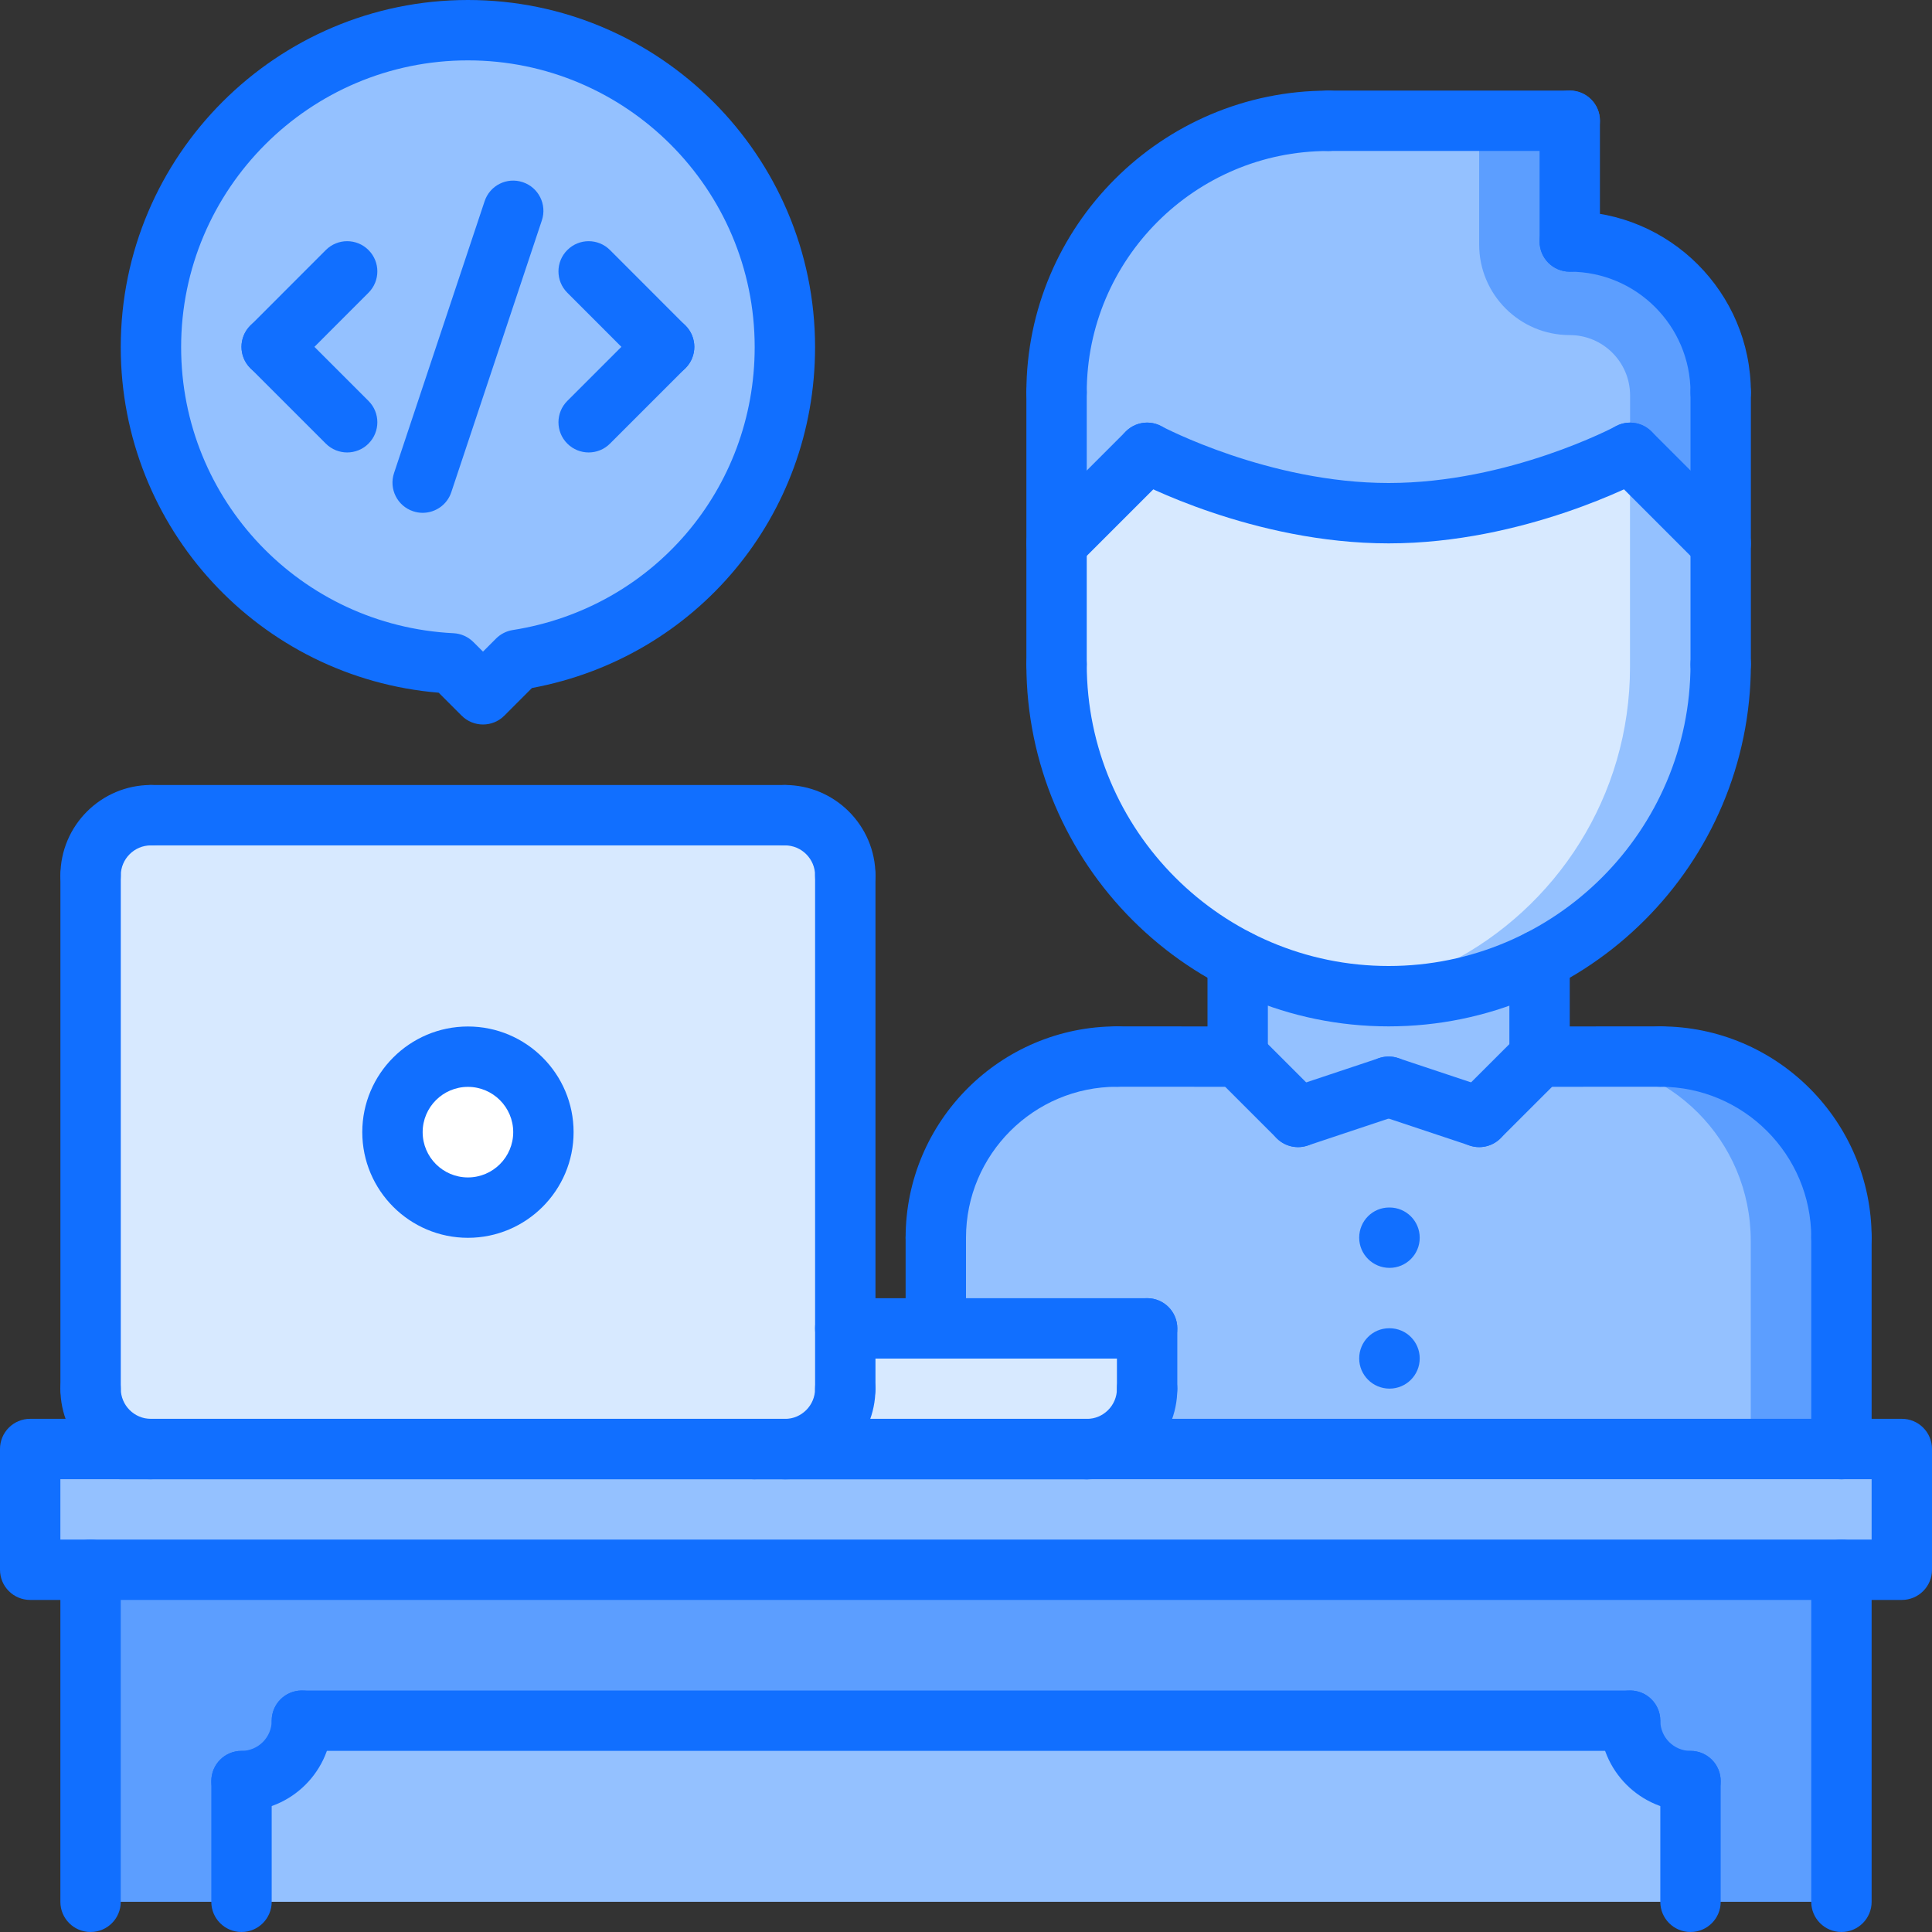 <svg id="icons" enable-background="new 0 0 64 64" height="512" viewBox="0 0 64 64" width="512" xmlns="http://www.w3.org/2000/svg"><rect x="0" y="0" width="64" height="64" fill="#333333" stroke="none"/><path d="m56 59v4h-48v-4c1.11 0 2-.89 2-2h44c0 1.11.9 2 2 2z" fill="#94c1ff"/><path d="m61 52v11h-5v-4c-1.1 0-2-.89-2-2h-44c0 1.11-.89 2-2 2v4h-5v-11z" fill="#5c9eff"/><path d="m63 48v4h-2-58-2v-4h3 1 20 1 10 25z" fill="#94c1ff"/><path d="m28 46c0 1.11-.89 2-2 2h-1-20c-1.1 0-2-.89-2-2v-17c0-1.1.9-2 2-2h21c1.11 0 2 .9 2 2v15zm-10-8.5c0-1.38-1.12-2.5-2.5-2.5s-2.5 1.12-2.5 2.5 1.12 2.5 2.5 2.5 2.5-1.12 2.5-2.5z" fill="#d7e9ff"/><path d="m26 11.5c0 5.24-3.84 9.57-8.86 10.36l-1.14 1.14-1.02-1.03c-5.56-.27-9.98-4.85-9.98-10.47 0-5.8 4.7-10.5 10.5-10.5s10.5 4.7 10.5 10.5z" fill="#94c1ff"/><path d="m38 15-3 3v-5c0-4.97 4.03-9 9-9h8v4c2.76 0 5 2.24 5 5v5l-3-3s-3.71 2-8 2c-4.28 0-8-2-8-2z" fill="#94c1ff"/><path d="m57 18v4c0 4.27-2.44 7.98-6 9.8-1.5.771-3.2 1.2-5 1.2s-3.5-.43-5-1.2c-3.56-1.819-6-5.53-6-9.8v-4l3-3s3.72 2 8 2c4.29 0 8-2 8-2z" fill="#d7e9ff"/><path d="m46 36-3 1-2-2v-3.2c1.5.771 3.2 1.2 5 1.2s3.5-.43 5-1.2v3.2l-2 2z" fill="#94c1ff"/><path d="m43 37 3-1 3 1 2-2h4c3.32 0 6 2.68 6 6v7h-25c1.11 0 2-.89 2-2v-2h-7v-3c0-3.32 2.68-6 6-6h4z" fill="#94c1ff"/><path d="m38 44v2c0 1.11-.89 2-2 2h-10c1.11 0 2-.89 2-2v-2h3z" fill="#d7e9ff"/><circle cx="15.5" cy="37.5" fill="#fff" r="2.5"/><path d="m51.999 11.1c1.103 0 2 .897 2 2v2l3 3v-5c0-2.76-2.24-5-5-5v-4h-3v4c0 1.657 1.343 3 3 3z" fill="#5c9eff"/><path d="m53.999 15.1-.003.002v6.998c0 4.27-2.44 7.98-6 9.8-1.075.552-2.255.921-3.499 1.09.492.067.992.11 1.502.11 1.8 0 3.5-.43 5-1.2 3.56-1.819 6-5.53 6-9.8v-4z" fill="#94c1ff"/><path d="m57.996 41.1v.29 6.61h3.003v-6.61-.29c0-3.32-2.68-6-6-6h-3.003c3.32 0 6 2.679 6 6z" fill="#5c9eff"/><g fill="#116fff"><path d="m15.501 41.004c-1.93 0-3.5-1.57-3.5-3.5s1.57-3.5 3.5-3.5 3.5 1.57 3.5 3.5-1.57 3.5-3.5 3.5zm0-5c-.827 0-1.5.673-1.5 1.5s.673 1.5 1.5 1.5 1.5-.673 1.5-1.5-.673-1.5-1.5-1.5z"/><path d="m56 64c-.553 0-1-.447-1-1v-4c0-.553.447-1 1-1s1 .447 1 1v4c0 .553-.447 1-1 1z"/><path d="m8 64c-.553 0-1-.447-1-1v-4c0-.553.447-1 1-1s1 .447 1 1v4c0 .553-.447 1-1 1z"/><path d="m54 58h-44c-.553 0-1-.447-1-1s.447-1 1-1h44c.553 0 1 .447 1 1s-.447 1-1 1z"/><path d="m56 60c-1.654 0-3-1.346-3-3 0-.553.447-1 1-1s1 .447 1 1c0 .552.448 1 1 1 .553 0 1 .447 1 1s-.447 1-1 1z"/><path d="m8 60c-.553 0-1-.447-1-1s.447-1 1-1c.552 0 1-.448 1-1 0-.553.447-1 1-1s1 .447 1 1c0 1.654-1.346 3-3 3z"/><path d="m28.001 47.002c-.553 0-1-.447-1-1v-16.998c0-.553.447-1 1-1s1 .447 1 1v16.998c0 .553-.447 1-1 1z"/><path d="m26.001 28.004h-21c-.553 0-1-.447-1-1s.447-1 1-1h21c.553 0 1 .447 1 1s-.447 1-1 1z"/><path d="m24.999 49.002h-20.999c-.553 0-1-.447-1-1s.447-1 1-1h20.999c.553 0 1 .447 1 1s-.447 1-1 1z"/><path d="m3.001 47.002c-.553 0-1-.447-1-1v-16.998c0-.553.447-1 1-1s1 .447 1 1v16.998c0 .553-.447 1-1 1z"/><path d="m5.001 49.002c-1.654 0-3-1.346-3-3 0-.553.447-1 1-1s1 .447 1 1c0 .552.448 1 1 1 .553 0 1 .447 1 1s-.447 1-1 1z"/><path d="m38 45.004h-10c-.553 0-1-.447-1-1s.447-1 1-1h10c.553 0 1 .447 1 1s-.447 1-1 1z"/><path d="m38 47.004c-.553 0-1-.447-1-1v-2c0-.553.447-1 1-1s1 .447 1 1v2c0 .553-.447 1-1 1z"/><path d="m36 49.004h-11.001c-.553 0-1-.447-1-1s.447-1 1-1h11.001c.553 0 1 .447 1 1s-.447 1-1 1z"/><path d="m36 49.004c-.553 0-1-.447-1-1s.447-1 1-1c.552 0 1-.448 1-1 0-.553.447-1 1-1s1 .447 1 1c0 1.654-1.346 3-3 3z"/><path d="m26 49.004c-.553 0-1-.447-1-1s.447-1 1-1c.552 0 1-.448 1-1 0-.553.447-1 1-1s1 .447 1 1c0 1.654-1.346 3-3 3z"/><path d="m28.001 30.004c-.553 0-1-.447-1-1 0-.552-.448-1-1-1-.553 0-1-.447-1-1s.447-1 1-1c1.654 0 3 1.346 3 3 0 .553-.447 1-1 1z"/><path d="m3.001 30.004c-.553 0-1-.447-1-1 0-1.654 1.346-3 3-3 .553 0 1 .447 1 1s-.447 1-1 1c-.552 0-1 .448-1 1 0 .553-.447 1-1 1z"/><path d="m61 64c-.553 0-1-.447-1-1v-11c0-.553.447-1 1-1s1 .447 1 1v11c0 .553-.447 1-1 1z"/><path d="m3 64c-.553 0-1-.447-1-1v-11c0-.553.447-1 1-1s1 .447 1 1v11c0 .553-.447 1-1 1z"/><path d="m63 53h-62c-.553 0-1-.447-1-1v-4c0-.553.447-1 1-1h62c.553 0 1 .447 1 1v4c0 .553-.447 1-1 1zm-61-2h60v-2h-60z"/><path d="m31 42c-.553 0-1-.447-1-1 0-3.859 3.141-7 7-7 .553 0 1 .447 1 1s-.447 1-1 1c-2.757 0-5 2.243-5 5 0 .553-.447 1-1 1z"/><path d="m41 36.002-4.001-.002c-.552 0-.999-.448-.999-1 0-.553.448-1 1-1h.001l4 .002c.552 0 .999.448.999 1 0 .553-.448 1-1 1z"/><path d="m61 42c-.553 0-1-.447-1-1 0-2.757-2.243-5-5-5-.553 0-1-.447-1-1s.447-1 1-1c3.859 0 7 3.141 7 7 0 .553-.447 1-1 1z"/><path d="m51 36.002c-.552 0-1-.447-1-1 0-.552.447-1 .999-1l4-.002h.001c.552 0 1 .447 1 1 0 .552-.447 1-.999 1z"/><path d="m61 49.004c-.553 0-1-.447-1-1v-7.004c0-.553.447-1 1-1s1 .447 1 1v7.004c0 .553-.447 1-1 1z"/><path d="m41 36.002c-.553 0-1-.447-1-1v-3.201c0-.553.447-1 1-1s1 .447 1 1v3.201c0 .553-.447 1-1 1z"/><path d="m51 36c-.553 0-1-.447-1-1v-3.199c0-.553.447-1 1-1s1 .447 1 1v3.199c0 .553-.447 1-1 1z"/><path d="m46 34c-6.617 0-12-5.382-12-11.998 0-.553.447-1 1-1s1 .447 1 1c0 5.513 4.486 9.998 10 9.998s10-4.485 10-9.998c0-.553.447-1 1-1s1 .447 1 1c0 6.616-5.383 11.998-12 11.998z"/><path d="m35 23.002c-.553 0-1-.447-1-1v-9.002c0-.553.447-1 1-1s1 .447 1 1v9.002c0 .553-.447 1-1 1z"/><path d="m57 23.004c-.553 0-1-.447-1-1v-9.004c0-.553.447-1 1-1s1 .447 1 1v9.004c0 .553-.447 1-1 1z"/><path d="m57 14c-.553 0-1-.447-1-1 0-2.206-1.794-4-4-4-.553 0-1-.447-1-1s.447-1 1-1c3.309 0 6 2.691 6 6 0 .553-.447 1-1 1z"/><path d="m52 9c-.553 0-1-.447-1-1v-4c0-.553.447-1 1-1s1 .447 1 1v4c0 .553-.447 1-1 1z"/><path d="m52 5h-8c-.553 0-1-.447-1-1s.447-1 1-1h8c.553 0 1 .447 1 1s-.447 1-1 1z"/><path d="m35 14c-.553 0-1-.447-1-1 0-5.513 4.486-9.998 10-9.998.553 0 1 .447 1 1s-.447 1-1 1c-4.411 0-8 3.588-8 7.998 0 .553-.447 1-1 1z"/><path d="m57 19c-.256 0-.512-.098-.707-.293l-3-3c-.391-.391-.391-1.023 0-1.414s1.023-.391 1.414 0l3 3c.391.391.391 1.023 0 1.414-.195.195-.451.293-.707.293z"/><path d="m46 18c-4.485 0-8.313-2.033-8.474-2.119-.486-.262-.668-.867-.407-1.354.261-.485.866-.672 1.354-.408.035.019 3.559 1.881 7.527 1.881 3.987 0 7.491-1.861 7.526-1.881.485-.261 1.093-.079 1.354.407s.079 1.093-.407 1.354c-.16.087-3.988 2.12-8.473 2.12z"/><path d="m35 19c-.256 0-.512-.098-.707-.293-.391-.391-.391-1.023 0-1.414l3-3c.391-.391 1.023-.391 1.414 0s.391 1.023 0 1.414l-3 3c-.195.195-.451.293-.707.293z"/><path d="m43 38c-.256 0-.512-.098-.707-.293l-2-1.998c-.391-.39-.391-1.023 0-1.414s1.023-.391 1.414 0l2 1.998c.391.39.391 1.023 0 1.414-.195.195-.451.293-.707.293z"/><path d="m43 38c-.419 0-.809-.265-.948-.684-.175-.524.108-1.091.632-1.265l3-1c.528-.176 1.09.108 1.265.632s-.108 1.091-.632 1.265l-3 1c-.106.035-.213.052-.317.052z"/><path d="m49 38c-.256 0-.512-.098-.707-.293-.391-.391-.391-1.024 0-1.414l2-1.998c.391-.391 1.023-.391 1.414 0s.391 1.024 0 1.414l-2 1.998c-.195.195-.451.293-.707.293z"/><path d="m49 38c-.104 0-.211-.017-.316-.052l-3-1c-.523-.174-.807-.74-.632-1.265.174-.523.737-.808 1.265-.632l3 1c.523.174.807.74.632 1.265-.14.419-.53.684-.949.684z"/><path d="m46.03 46c-.553 0-1.005-.447-1.005-1s.442-1 .994-1h.011c.552 0 1 .447 1 1s-.448 1-1 1z"/><path d="m46.03 42c-.553 0-1.005-.447-1.005-1s.442-1 .994-1h.011c.552 0 1 .447 1 1s-.448 1-1 1z"/><path d="m31 45.004c-.553 0-1-.447-1-1v-3.004c0-.553.447-1 1-1s1 .447 1 1v3.004c0 .553-.447 1-1 1z"/><path d="m16 24c-.265 0-.52-.105-.707-.293l-.76-.76c-5.937-.494-10.533-5.449-10.533-11.447 0-6.341 5.159-11.5 11.5-11.5s11.5 5.159 11.5 11.5c0 5.58-3.924 10.276-9.378 11.291l-.915.916c-.187.188-.441.293-.707.293zm-.5-22c-5.238 0-9.5 4.262-9.5 9.5 0 5.063 3.964 9.225 9.024 9.476.247.013.481.116.657.292l.319.318.433-.434c.149-.149.343-.248.552-.281 4.644-.729 8.015-4.671 8.015-9.371 0-5.238-4.262-9.5-9.5-9.5z"/><path d="m22 12.492c-.256 0-.512-.098-.707-.293l-2.5-2.502c-.391-.391-.391-1.024 0-1.414.391-.391 1.023-.391 1.414 0l2.5 2.502c.391.391.391 1.024 0 1.414-.195.196-.451.293-.707.293z"/><path d="m19.5 14.988c-.256 0-.512-.098-.707-.293-.391-.391-.391-1.023 0-1.414l2.5-2.5c.391-.391 1.023-.391 1.414 0s.391 1.023 0 1.414l-2.5 2.5c-.195.196-.451.293-.707.293z"/><path d="m9 12.492c-.256 0-.512-.098-.707-.293-.391-.39-.391-1.023 0-1.414l2.5-2.502c.391-.391 1.023-.391 1.414 0 .391.39.391 1.023 0 1.414l-2.5 2.502c-.195.196-.451.293-.707.293z"/><path d="m11.5 14.988c-.256 0-.512-.098-.707-.293l-2.5-2.5c-.391-.391-.391-1.023 0-1.414s1.023-.391 1.414 0l2.5 2.5c.391.391.391 1.023 0 1.414-.195.196-.451.293-.707.293z"/><path d="m14.001 16.988c-.104 0-.211-.017-.316-.052-.523-.174-.807-.74-.632-1.265l3-9.004c.173-.523.736-.809 1.265-.632.523.174.807.74.632 1.265l-3 9.004c-.139.42-.53.684-.949.684z"/></g></svg>